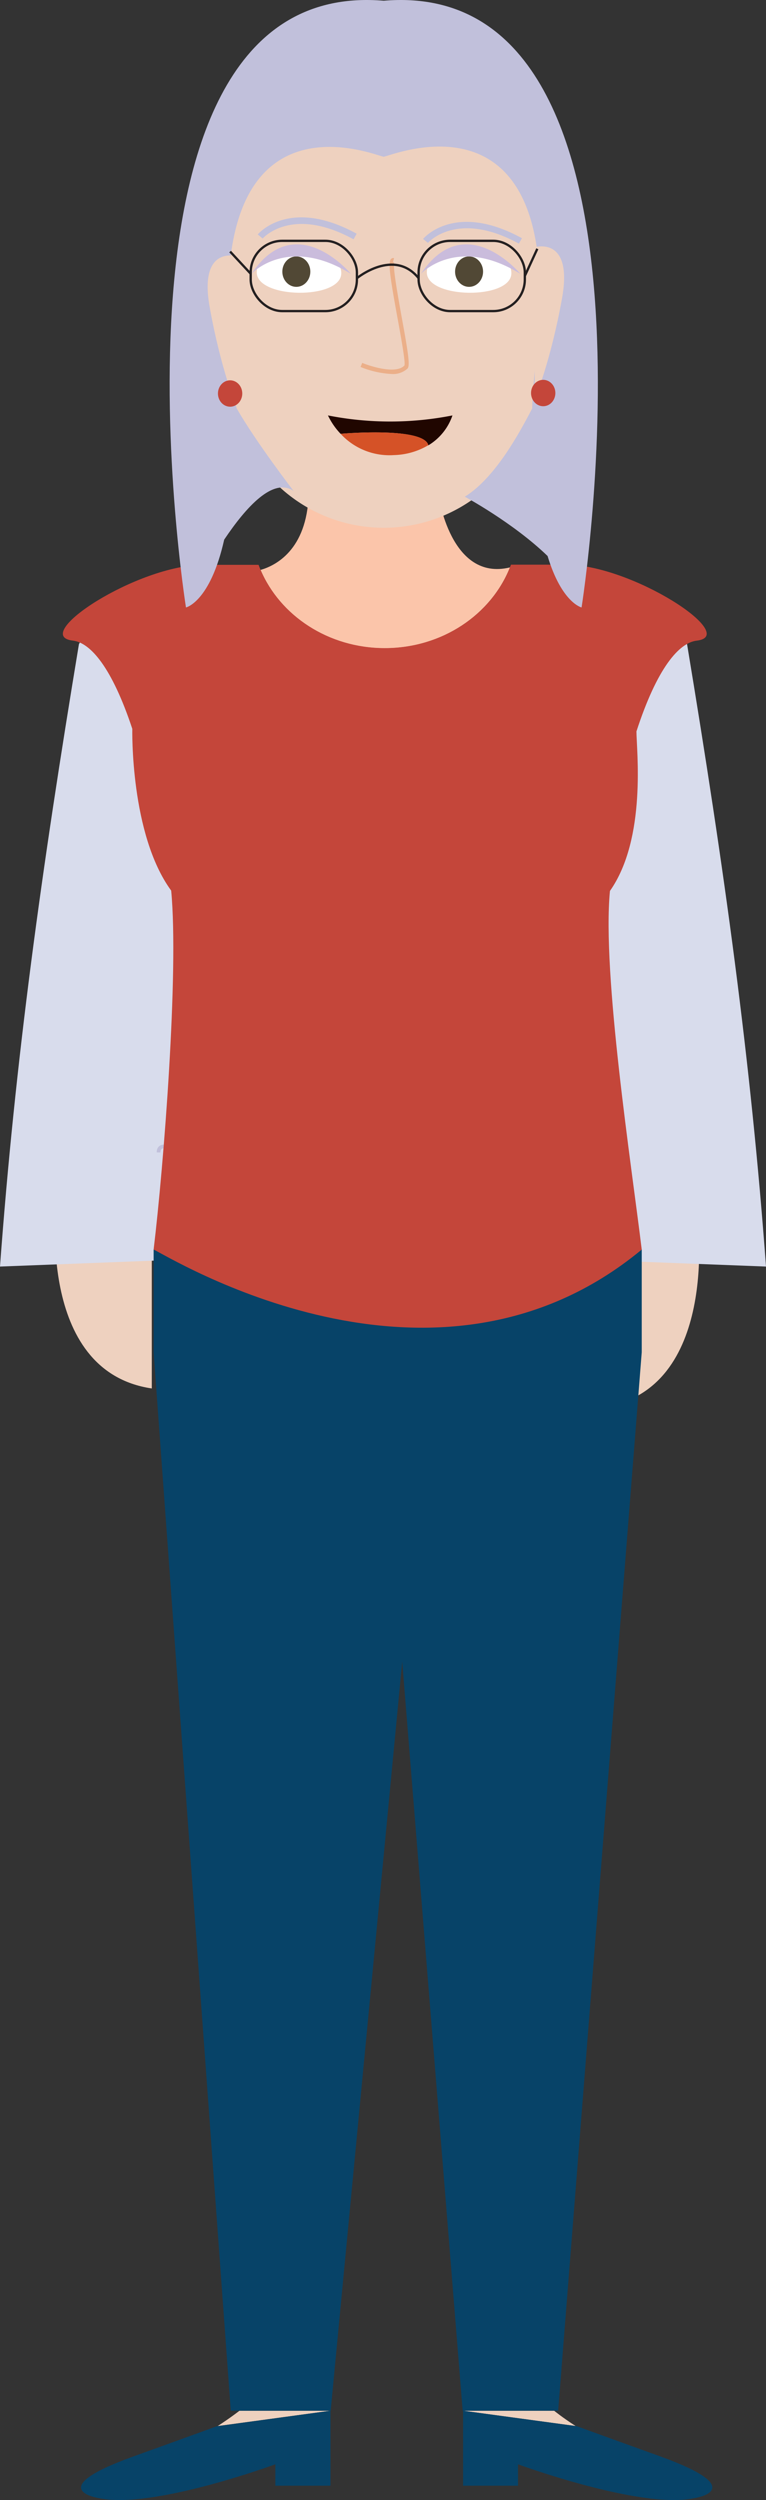 <svg xmlns="http://www.w3.org/2000/svg" viewBox="0 0 208.42 680.04"><rect x="0" y="0" width="208.42" height="680.04" fill="#333333" stroke="none"/><defs><style>.cls-1{fill:#eed1bf;}.cls-2{fill:#fbc5aa;}.cls-3{fill:#d8dcec;}.cls-4{fill:#074368;}.cls-14,.cls-5{fill:none;stroke-miterlimit:10;}.cls-5{stroke:#c1c0db;stroke-width:1.01px;}.cls-6{fill:#c4463a;}.cls-7{fill:#fff;}.cls-8{fill:#514835;}.cls-9{fill:#cabcdc;}.cls-10{fill:#ebaf89;}.cls-11{fill:#c1c0db;}.cls-12{fill:#200600;}.cls-13{fill:#d55227;}.cls-14{stroke:#231f20;stroke-width:0.63px;}</style></defs><g id="Layer_2" data-name="Layer 2"><g id="Avatar"><path id="Koza" class="cls-1" d="M15.41,326.63S9.52,373,41.3,377.68V325.51Z"/><path id="Koza-2" data-name="Koza" class="cls-1" d="M189.81,331.81s5.89,46.38-25.9,51V330.68Z"/><path id="Vrat" class="cls-2" d="M138.76,154.34c-5.1,12.81-18.42,22-34.07,22-15.37,0-28.5-8.84-33.8-21.31,4-1.14,12.58-5.35,13.09-20.48h35.3S122.52,158.29,138.76,154.34Z"/><path class="cls-3" d="M0,344.52l51.93-2V203.09s-12-61-30.45-27.88C11.26,236.9,4.16,288.13,0,344.52Z"/><path class="cls-3" d="M208.42,344.52l-51.94-2V203.09s12-61,30.46-27.88C197.16,236.9,204.26,288.13,208.42,344.52Z"/><path id="Koza-3" data-name="Koza" class="cls-1" d="M89.92,655.75l-30.69,4.17c3.61-2.34,5.93-4.17,5.93-4.17Z"/><path id="Koza-4" data-name="Koza" class="cls-1" d="M156.64,659.92,126,655.75h24.77S153,657.58,156.64,659.92Z"/><path id="cevlje" class="cls-4" d="M89.92,655.75v20.39h-15v-5.82s-33.06,12.16-47.57,9.29c0,0-16.55-2.23,8.86-11.39,19-6.85,22.83-8.27,22.83-8.27l.17,0h0Z"/><path id="cevlje-2" data-name="cevlje" class="cls-4" d="M188.51,679.61c-14.5,2.87-47.57-9.29-47.57-9.29v5.82H126V655.75l30.69,4.17h0l.17,0s3.83,1.42,22.84,8.27C205.06,677.38,188.51,679.61,188.51,679.61Z"/><path class="cls-5" d="M43.14,313.48c.14-12.11,61.31,48.44,119,0"/><polygon id="Hlace" class="cls-4" points="174.61 339.9 174.61 367.84 151.87 655.75 125.89 655.75 109.44 451.98 89.97 655.75 62.79 655.75 41.8 367.84 41.8 339.9 174.61 339.9"/><path id="Majica" class="cls-6" d="M189.55,174.27c-4.83.58-10.78,7.47-16.38,24.68,0,5,2.85,29.09-7.21,43.4-2.17,22.51,5.85,74.46,8.65,97.55-56.74,47-129,1.63-132.81,0,2.74-22.76,6.89-75.42,4.78-97.64-11.22-15.34-10.58-44-10.58-44-5.54-16.71-11.39-23.45-16.16-24C8,172.89,37.32,153.64,55.41,153.64H70.35q.25.69.54,1.35c5.3,12.47,18.43,21.31,33.8,21.31,15.65,0,29-9.15,34.07-22,.1-.23.19-.47.28-.7H154C172.07,153.64,201.39,172.89,189.55,174.27Z"/><path id="Koza-5" data-name="Koza" class="cls-1" d="M100.31,14h8.2a37.7,37.7,0,0,1,37.7,37.7v50.06a41.8,41.8,0,0,1-41.8,41.8h0a41.8,41.8,0,0,1-41.8-41.8V51.67A37.7,37.7,0,0,1,100.31,14Z"/><path class="cls-7" d="M92.86,74.34c.09-8-22.94-8.36-23-.31C69.75,81.3,92.78,81.6,92.86,74.34Z"/><path class="cls-7" d="M139.14,74.34c.09-8-22.93-8.36-23-.31C116,81.3,139.06,81.6,139.14,74.34Z"/><ellipse class="cls-8" cx="80.63" cy="73.89" rx="3.81" ry="4.14"/><ellipse class="cls-8" cx="127.63" cy="73.89" rx="3.81" ry="4.14"/><path id="Oci" class="cls-9" d="M68.4,74.5s9.78-10.67,27.09,0C95.49,74.5,80.44,56.43,68.4,74.5Z"/><path id="Oci-2" data-name="Oci" class="cls-9" d="M114.51,74.5s9.78-10.67,27.09,0C141.6,74.5,126.55,56.43,114.51,74.5Z"/><g id="Nos"><path class="cls-10" d="M106.52,101.73a25.86,25.86,0,0,1-8.42-1.91l.46-1.11c2.44,1,9.25,3.13,11.48.7.32-.83-.91-7.55-1.9-13-2.1-11.49-2.61-15.2-1.7-16a.78.78,0,0,1,.77-.19l-.3,1.16a.37.37,0,0,0,.38-.14c-.53,1,.95,9.09,2,15,1.86,10.15,2.29,13.22,1.6,14A5.81,5.81,0,0,1,106.52,101.73Z"/></g><path id="Obrve" class="cls-11" d="M96.2,65.1c-16.86-9.24-24.66-.3-24.74-.21l-1.33-1.12c.35-.41,8.81-10.12,26.91-.2Z"/><path id="Obrve-2" data-name="Obrve" class="cls-11" d="M141.18,66.27c-16.86-9.24-24.66-.29-24.74-.2L115.11,65c.35-.42,8.81-10.12,26.91-.2Z"/><path class="cls-12" d="M123.11,113a15.23,15.23,0,0,1-6.56,8.14C115.31,116,92.75,118,92.67,118a19.14,19.14,0,0,1-3.44-5A87.28,87.28,0,0,0,123.11,113Z"/><path class="cls-13" d="M116.55,121.1h0a19.32,19.32,0,0,1-9.33,2.69A18.09,18.09,0,0,1,92.67,118C92.75,118,115.31,116,116.55,121.1Z"/><polygon class="cls-12" points="92.67 117.97 92.67 117.97 92.67 117.97 92.67 117.97"/><path id="Lasje3" class="cls-11" d="M158.24,165.24s-5.39-1.23-9.25-14c-9.45-9.12-22.52-16.13-22.52-16.13,8.06-5,14.52-16.65,18.33-24,.14-6,1-12.52,1.59-19.91,5.8-68.52-40.06-48.71-42-48.56h0c-1.77-.1-46.8-19.69-41.94,48.56.52,7.36,1.79,13.9,1.94,19.86,5.21,9.14,15.5,22.5,15.5,22.5C74.36,129.75,67,137.84,61,146.79c-3.82,17-10.4,18.45-10.4,18.45S23.22-6.67,104.41.2C185.59-6.67,158.24,165.24,158.24,165.24Z"/><path id="Koza-6" data-name="Koza" class="cls-1" d="M145.5,67.25s10.48-3.18,7.43,13.86-7.43,27.6-7.43,27.6Z"/><path id="Koza-7" data-name="Koza" class="cls-1" d="M64.49,69.73S54,66.54,57.06,83.59s7.43,27.6,7.43,27.6Z"/><ellipse id="Uhani" class="cls-6" cx="62.61" cy="107.04" rx="3.31" ry="3.59"/><ellipse id="Uhani-2" data-name="Uhani" class="cls-6" cx="147.8" cy="106.91" rx="3.31" ry="3.59"/><g id="ocala"><rect class="cls-14" x="113.9" y="65.51" width="28.9" height="19.11" rx="8.59"/><rect class="cls-14" x="68.21" y="65.51" width="28.9" height="19.11" rx="8.59"/><path class="cls-14" d="M97.11,75.67s10.09-8.28,16.79,0"/><line class="cls-14" x1="62.61" y1="68.43" x2="68.21" y2="74.46"/><line class="cls-14" x1="146.2" y1="67.67" x2="142.8" y2="75.06"/></g></g></g></svg>